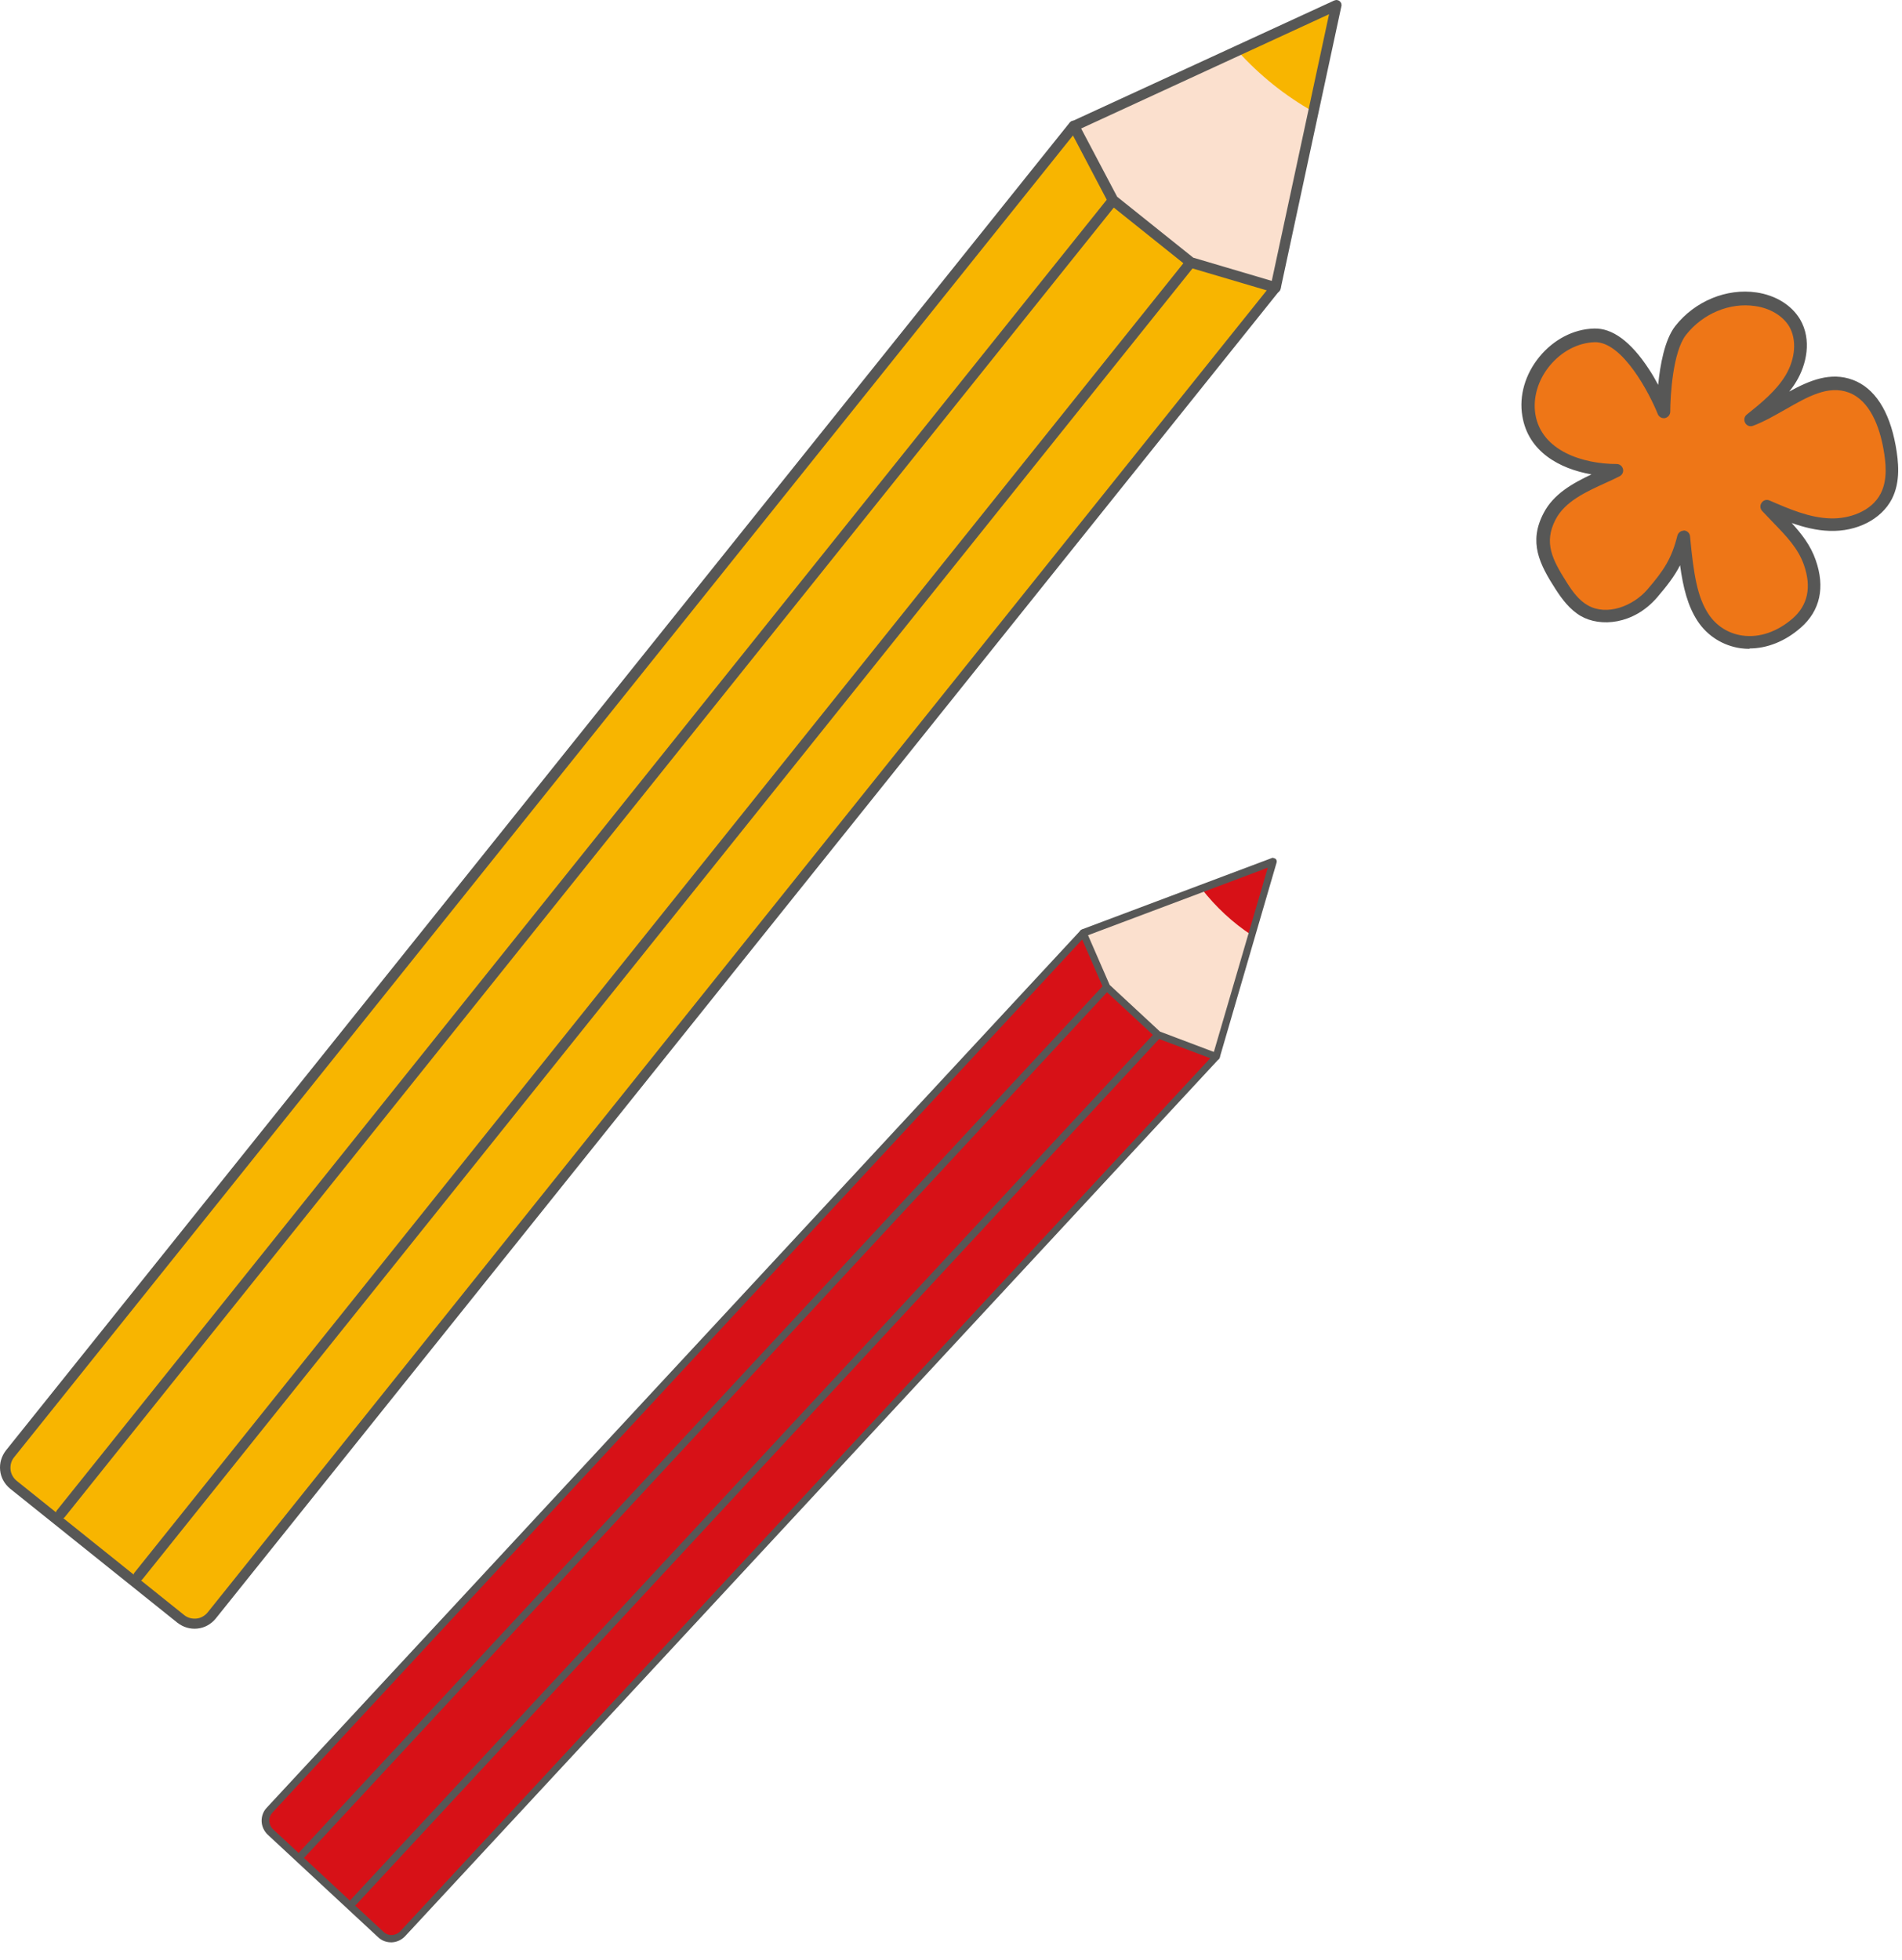 <svg width="99" height="102" viewBox="0 0 99 102" fill="none" xmlns="http://www.w3.org/2000/svg">
<path d="M66.388 14.96L61.588 16.24L55.028 10.98L55.898 6.56L64.728 2.49L69.558 0.26L68.358 5.81L66.388 14.96Z" fill="#FBE0CE"/>
<path d="M68.358 5.81C66.908 5 65.548 3.91 64.408 2.64L69.548 0.26L68.358 5.8V5.81Z" fill="#F8B500"/>
<path d="M69.528 0C69.598 0 69.668 0.01 69.728 0.06C69.808 0.12 69.848 0.23 69.818 0.33L66.658 15.03C66.638 15.13 66.558 15.21 66.468 15.23L61.668 16.51C61.588 16.53 61.498 16.51 61.428 16.46L54.858 11.2C54.778 11.14 54.738 11.04 54.758 10.94L55.628 6.51C55.648 6.43 55.698 6.35 55.778 6.32L69.438 0.03C69.438 0.03 69.488 0.01 69.518 0.01L69.528 0ZM66.168 14.75L69.178 0.74L56.138 6.75L55.318 10.88L61.648 15.95L66.158 14.75H66.168Z" fill="#575756"/>
<path d="M61.978 13.66L57.928 10.42L55.898 6.56L53.958 8.98L52.728 10.52L0.538 75.66C0.138 76.15 0.218 76.87 0.718 77.27L9.428 84.25C9.918 84.64 10.638 84.57 11.038 84.07L63.228 18.93L64.458 17.39L66.398 14.97L61.988 13.67L61.978 13.66Z" fill="#F8B500"/>
<path d="M55.868 6.29C55.868 6.29 55.908 6.29 55.928 6.29C56.018 6.29 56.098 6.35 56.138 6.43L58.148 10.24L62.108 13.41L66.468 14.7C66.558 14.73 66.618 14.79 66.648 14.88C66.678 14.97 66.648 15.06 66.598 15.13L11.228 84.24C10.988 84.53 10.658 84.72 10.278 84.76C9.898 84.8 9.538 84.69 9.238 84.46L0.528 77.48C0.238 77.24 0.048 76.91 0.008 76.53C-0.032 76.15 0.078 75.79 0.308 75.49L55.678 6.38C55.728 6.32 55.788 6.29 55.858 6.28L55.868 6.29ZM65.928 15.11L61.898 13.92C61.898 13.92 61.838 13.89 61.808 13.87L57.758 10.63C57.758 10.63 57.708 10.58 57.688 10.55L55.848 7.05L0.738 75.84C0.588 76.02 0.528 76.25 0.548 76.48C0.568 76.71 0.688 76.92 0.868 77.07L9.578 84.05C9.758 84.2 9.988 84.26 10.218 84.24C10.448 84.22 10.658 84.1 10.808 83.92L65.928 15.12V15.11Z" fill="#575756"/>
<path d="M57.808 10.27C57.878 10.27 57.948 10.28 58.008 10.33C58.128 10.42 58.138 10.59 58.048 10.71L3.378 78.95C3.288 79.07 3.118 79.08 2.998 78.99C2.878 78.9 2.868 78.73 2.958 78.61L57.628 10.37C57.678 10.31 57.738 10.28 57.808 10.27Z" fill="#575756"/>
<path d="M61.848 13.51C61.918 13.51 61.988 13.52 62.048 13.57C62.168 13.66 62.178 13.83 62.088 13.95L7.418 82.19C7.328 82.31 7.158 82.32 7.038 82.23C6.918 82.14 6.908 81.97 6.998 81.85L61.668 13.61C61.718 13.55 61.778 13.52 61.848 13.51Z" fill="#575756"/>
<path d="M63.308 54.99L59.868 55.64L55.538 51.62L56.368 48.56L62.778 46.16L66.268 44.84L65.148 48.67L63.308 54.99Z" fill="#FBE0CE"/>
<path d="M65.148 48.67C64.168 48.03 63.268 47.19 62.538 46.25L66.268 44.84L65.148 48.67Z" fill="#D71117"/>
<path d="M66.258 44.65C66.258 44.65 66.358 44.67 66.398 44.7C66.448 44.75 66.468 44.82 66.448 44.89L63.488 55.04C63.468 55.11 63.408 55.16 63.338 55.17L59.908 55.82C59.848 55.83 59.788 55.82 59.748 55.77L55.408 51.75C55.358 51.7 55.338 51.63 55.358 51.56L56.198 48.5C56.218 48.44 56.258 48.39 56.318 48.37L66.218 44.65C66.218 44.65 66.258 44.64 66.278 44.64L66.258 44.65ZM63.158 54.83L65.988 45.16L56.538 48.71L55.758 51.57L59.938 55.45L63.168 54.84L63.158 54.83Z" fill="#575756"/>
<path d="M60.278 53.85L57.608 51.37L56.378 48.56L54.888 50.16L53.948 51.18L14.028 94.21C13.728 94.54 13.748 95.04 14.068 95.35L19.818 100.69C20.148 100.99 20.648 100.97 20.958 100.65L60.878 57.62L61.818 56.6L63.308 55L60.278 53.86V53.85Z" fill="#D71117"/>
<path d="M56.368 48.37C56.368 48.37 56.398 48.37 56.408 48.37C56.468 48.38 56.528 48.42 56.548 48.48L57.758 51.26L60.378 53.69L63.368 54.82C63.428 54.84 63.468 54.89 63.488 54.95C63.498 55.01 63.488 55.08 63.438 55.12L21.088 100.77C20.908 100.96 20.658 101.08 20.398 101.09C20.138 101.1 19.878 101.01 19.688 100.83L13.938 95.49C13.748 95.31 13.628 95.06 13.618 94.8C13.608 94.54 13.698 94.28 13.878 94.09L56.228 48.44C56.228 48.44 56.308 48.38 56.358 48.38L56.368 48.37ZM62.978 55.07L60.208 54.03C60.208 54.03 60.168 54.01 60.148 53.99L57.478 51.51C57.478 51.51 57.448 51.47 57.438 51.45L56.328 48.9L14.178 94.34C14.068 94.46 14.008 94.62 14.018 94.78C14.028 94.94 14.098 95.1 14.218 95.21L19.968 100.55C20.088 100.66 20.248 100.72 20.408 100.71C20.568 100.7 20.728 100.63 20.838 100.51L62.998 55.07H62.978Z" fill="#575756"/>
<path d="M57.528 51.26C57.528 51.26 57.628 51.27 57.668 51.31C57.748 51.38 57.748 51.5 57.678 51.58L15.868 96.65C15.798 96.73 15.678 96.73 15.598 96.66C15.518 96.59 15.518 96.47 15.588 96.39L57.398 51.32C57.398 51.32 57.478 51.26 57.528 51.26Z" fill="#575756"/>
<path d="M60.198 53.74C60.198 53.74 60.298 53.75 60.338 53.79C60.418 53.86 60.418 53.98 60.348 54.06L18.538 99.13C18.468 99.21 18.348 99.21 18.268 99.14C18.188 99.07 18.188 98.95 18.258 98.87L60.068 53.8C60.068 53.8 60.148 53.74 60.198 53.74Z" fill="#575756"/>
<path d="M84.128 24.46C82.028 24.46 79.898 23.59 79.568 21.6C79.238 19.6 80.938 17.51 82.968 17.44C84.998 17.38 86.588 21.39 86.588 21.39C86.588 21.39 86.568 18.35 87.478 17.19C88.388 16.03 89.928 15.35 91.388 15.57C92.188 15.69 92.988 16.1 93.398 16.8C93.918 17.67 93.738 18.81 93.218 19.68C92.698 20.55 91.898 21.2 91.108 21.83C92.878 21.17 94.548 19.44 96.328 20.1C97.558 20.55 98.108 21.97 98.348 23.26C98.508 24.12 98.578 25.06 98.178 25.84C97.648 26.86 96.398 27.35 95.248 27.31C94.098 27.27 93.008 26.81 91.948 26.35C92.798 27.3 93.778 28.09 94.198 29.29C94.618 30.49 94.478 31.6 93.508 32.44C91.718 33.99 89.598 33.61 88.628 32.14C87.988 31.16 87.798 29.87 87.618 27.95C87.288 29.23 86.848 29.88 85.988 30.88C85.128 31.88 83.588 32.43 82.448 31.77C81.948 31.48 81.578 30.99 81.268 30.5C80.438 29.21 79.938 28.21 80.648 26.86C81.318 25.57 82.888 25.09 84.128 24.47V24.46Z" fill="#EE7617"/>
<path d="M91.068 33.77C90.918 33.77 90.758 33.76 90.608 33.74C89.688 33.61 88.868 33.1 88.358 32.32C87.848 31.54 87.608 30.59 87.448 29.42C87.158 29.99 86.778 30.48 86.248 31.1C85.028 32.51 83.298 32.65 82.278 32.06C81.698 31.72 81.298 31.17 80.978 30.68C80.128 29.36 79.548 28.22 80.348 26.7C80.868 25.7 81.868 25.15 82.838 24.69C81.168 24.4 79.538 23.5 79.238 21.65C79.058 20.6 79.388 19.47 80.128 18.57C80.868 17.67 81.898 17.13 82.958 17.1C83.918 17.06 84.888 17.78 85.818 19.2C86.008 19.48 86.168 19.77 86.308 20.03C86.408 19.02 86.638 17.69 87.198 16.97C88.218 15.67 89.878 14.99 91.428 15.22C92.428 15.37 93.248 15.88 93.688 16.61C94.328 17.69 94.018 18.99 93.508 19.84C93.398 20.03 93.268 20.21 93.128 20.38C94.188 19.8 95.278 19.34 96.438 19.77C97.568 20.19 98.338 21.37 98.668 23.18C98.818 24.01 98.938 25.07 98.468 25.98C97.918 27.03 96.648 27.68 95.228 27.63C94.548 27.61 93.888 27.44 93.258 27.22C93.768 27.78 94.248 28.39 94.508 29.15C95.008 30.57 94.738 31.79 93.728 32.67C92.918 33.38 91.978 33.75 91.058 33.75L91.068 33.77ZM87.628 27.61C87.628 27.61 87.648 27.61 87.658 27.61C87.818 27.62 87.958 27.75 87.968 27.92C88.158 29.96 88.358 31.09 88.928 31.96C89.338 32.58 89.968 32.98 90.708 33.08C91.588 33.2 92.508 32.88 93.308 32.19C94.098 31.5 94.298 30.56 93.898 29.41C93.598 28.54 92.968 27.89 92.308 27.21C92.118 27.01 91.918 26.8 91.718 26.59C91.608 26.47 91.598 26.29 91.698 26.16C91.788 26.03 91.958 25.98 92.108 26.05C93.128 26.49 94.178 26.95 95.278 26.98C96.228 27.01 97.408 26.63 97.888 25.69C98.268 24.96 98.158 24.05 98.028 23.33C97.828 22.24 97.348 20.85 96.228 20.43C95.158 20.03 94.088 20.65 92.948 21.3C92.398 21.61 91.838 21.94 91.248 22.16C91.088 22.22 90.918 22.16 90.838 22.01C90.758 21.87 90.788 21.68 90.918 21.58C91.678 20.97 92.458 20.34 92.948 19.52C93.458 18.66 93.528 17.67 93.128 16.99C92.798 16.44 92.138 16.04 91.358 15.93C90.038 15.73 88.628 16.32 87.758 17.43C87.068 18.31 86.938 20.61 86.938 21.42C86.938 21.58 86.828 21.72 86.668 21.76C86.508 21.79 86.348 21.7 86.288 21.55C85.868 20.5 84.458 17.77 82.998 17.81C82.138 17.84 81.288 18.28 80.668 19.03C80.048 19.78 79.778 20.71 79.918 21.57C80.238 23.47 82.398 24.15 84.148 24.15C84.308 24.15 84.438 24.26 84.478 24.41C84.518 24.56 84.438 24.72 84.298 24.79C84.058 24.91 83.808 25.03 83.558 25.14C82.528 25.61 81.458 26.1 80.968 27.04C80.338 28.25 80.798 29.13 81.568 30.34C81.838 30.77 82.178 31.24 82.638 31.5C83.638 32.08 85.008 31.54 85.748 30.68C86.598 29.69 87.008 29.08 87.308 27.88C87.348 27.73 87.478 27.62 87.638 27.62L87.628 27.61Z" fill="#575756"/>
</svg>
